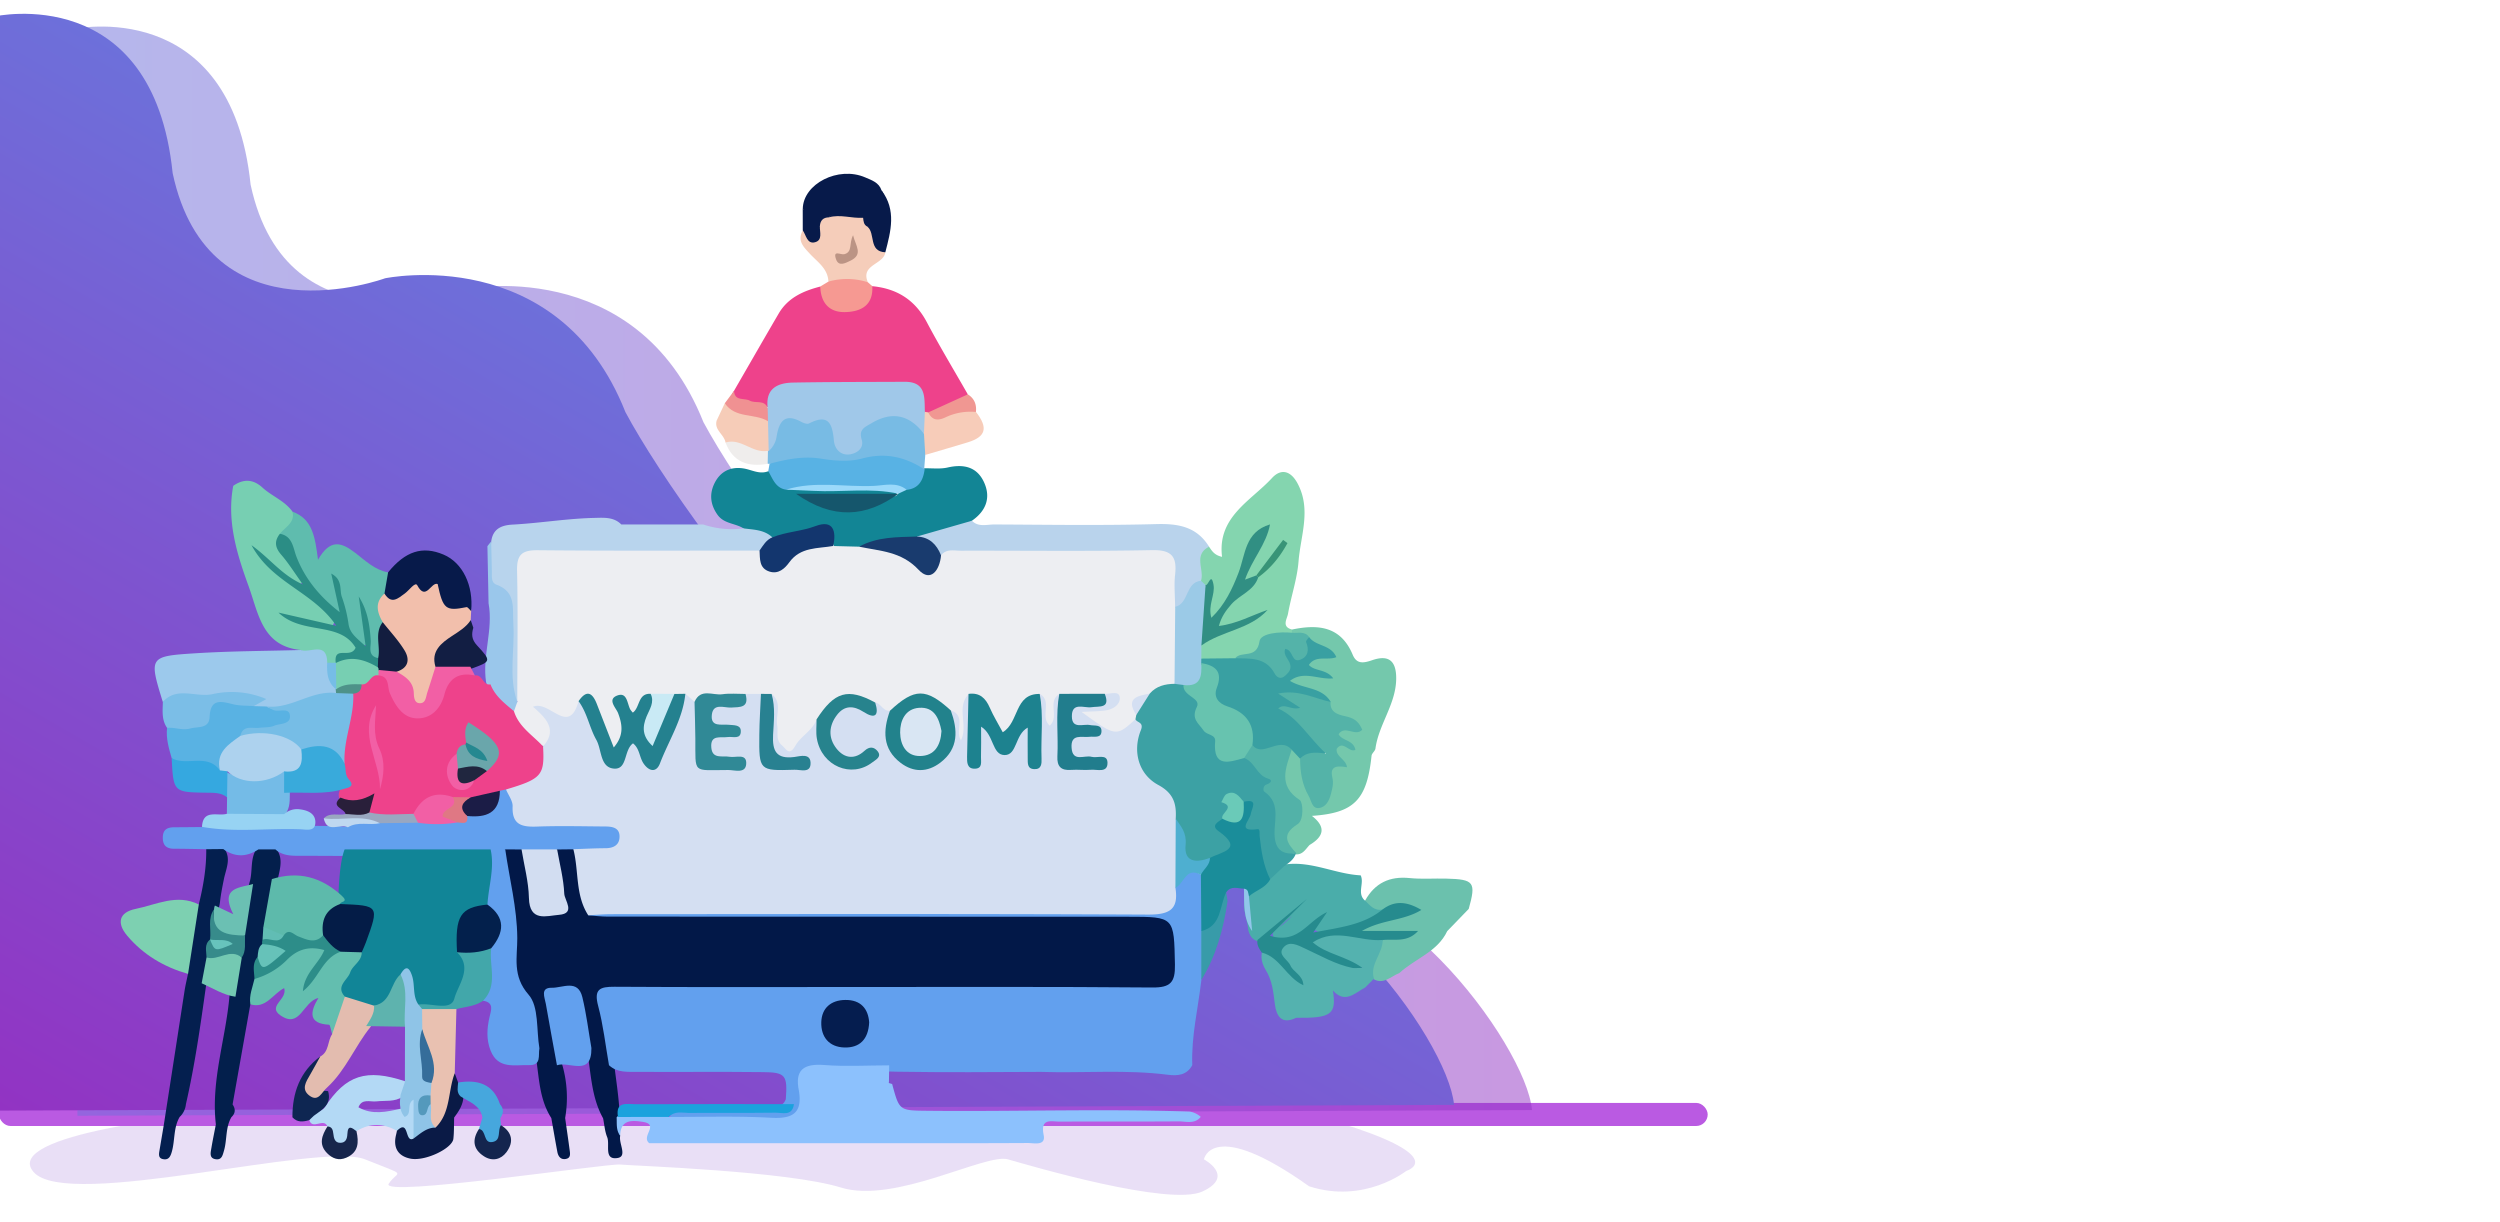 <svg xmlns="http://www.w3.org/2000/svg" xmlns:xlink="http://www.w3.org/1999/xlink" viewBox="0 0 1927.8 942.24"><defs><style>.cls-1{fill:#c9b0ea;opacity:0.4;}.cls-2{fill:#ba5ae2;}.cls-3{opacity:0.5;fill:url(#New_Gradient_Swatch_1);}.cls-4{fill:url(#New_Gradient_Swatch_1-2);}.cls-5{fill:#ee428b;}.cls-6{fill:#128595;}.cls-7{fill:#84d5af;}.cls-8{fill:#74c8ac;}.cls-9{fill:#b9d3ec;}.cls-10{fill:#4aadaa;}.cls-11{fill:#6bc1ad;}.cls-12{fill:#78bbe4;}.cls-13{fill:#f5cdba;}.cls-14{fill:#071a4a;}.cls-15{fill:#f7ccb9;}.cls-16{fill:#f6ccb8;}.cls-17{fill:#f69992;}.cls-18{fill:#f09192;}.cls-19{fill:#f09792;}.cls-20{fill:#021848;}.cls-21{fill:#62a0ee;}.cls-22{fill:#8cc1fd;}.cls-23{fill:#041f4f;}.cls-24{fill:#031f4c;}.cls-25{fill:#b3d9f5;}.cls-26{fill:#0a1a46;}.cls-27{fill:#46a7dd;}.cls-28{fill:#0e2652;}.cls-29{fill:#389ba9;}.cls-30{fill:#17264c;}.cls-31{fill:#14254e;}.cls-32{fill:#77cfb2;}.cls-33{fill:#9cc9ec;}.cls-34{fill:#7dd0b1;}.cls-35{fill:#59b2e3;}.cls-36{fill:#7bbee7;}.cls-37{fill:#74bbe7;}.cls-38{fill:#35a8e0;}.cls-39{fill:#97d3f3;}.cls-40{fill:#b8d4ed;}.cls-41{fill:#58b2e4;}.cls-42{fill:#efedec;}.cls-43{fill:#a0c8e9;}.cls-44{fill:#edeef2;}.cls-45{fill:#13366e;}.cls-46{fill:#193b6e;}.cls-47{fill:#15566c;}.cls-48{fill:#9bd9fa;}.cls-49{fill:#39a0a2;}.cls-50{fill:#9bcae7;}.cls-51{fill:#318f83;}.cls-52{fill:#54b3a9;}.cls-53{fill:#389477;}.cls-54{fill:#54b3a8;}.cls-55{fill:#52b2a8;}.cls-56{fill:#3ca1a4;}.cls-57{fill:#1a8d9a;}.cls-58{fill:#268b8e;}.cls-59{fill:#91c6ea;}.cls-60{fill:#54b2af;}.cls-61{fill:#bb9485;}.cls-62{fill:#5fbcae;}.cls-63{fill:#f2bfac;}.cls-64{fill:#9ac7eb;}.cls-65{fill:#121e43;}.cls-66{fill:#d4dff2;}.cls-67{fill:#d2ddf1;}.cls-68{fill:#051d4f;}.cls-69{fill:#1ba2dd;}.cls-70{fill:#4eafd0;}.cls-71{fill:#63beaf;}.cls-72{fill:#e3bcaf;}.cls-73{fill:#e9c1b1;}.cls-74{fill:#42a7aa;}.cls-75{fill:#6bc0b3;}.cls-76{fill:#74c9b2;}.cls-77{fill:#378b8b;}.cls-78{fill:#118597;}.cls-79{fill:#5dbaab;}.cls-80{fill:#2d8d89;}.cls-81{fill:#66c2b9;}.cls-82{fill:#61bdb4;}.cls-83{fill:#8fc4e7;}.cls-84{fill:#f25fa5;}.cls-85{fill:#1b1c46;}.cls-86{fill:#99a7c0;}.cls-87{fill:#df7884;}.cls-88{fill:#bfd8f0;}.cls-89{fill:#2b8d85;}.cls-90{fill:#76bde6;}.cls-91{fill:#4e9289;}.cls-92{fill:#add2ee;}.cls-93{fill:#39aadb;}.cls-94{fill:#24818f;}.cls-95{fill:#1d828f;}.cls-96{fill:#308996;}.cls-97{fill:#22828c;}.cls-98{fill:#217d8d;}.cls-99{fill:#27838d;}.cls-100{fill:#288191;}.cls-101{fill:#c9eaf5;}.cls-102{fill:#67c3af;}.cls-103{fill:#6acab8;}.cls-104{fill:#131d3f;}.cls-105{fill:#03204c;}.cls-106{fill:#041c47;}.cls-107{fill:#5eb3ae;}.cls-108{fill:#356d9a;}.cls-109{fill:#5499bc;}.cls-110{fill:#67c3bc;}.cls-111{fill:#6aa6ab;}.cls-112{fill:#291f3a;}.cls-113{fill:#20263f;}.cls-114{fill:#258890;}.cls-115{fill:#d9e6f3;}</style><linearGradient id="New_Gradient_Swatch_1" x1="56.13" y1="440.42" x2="1181.36" y2="440.42" gradientUnits="userSpaceOnUse"><stop offset="0" stop-color="#6d70da"/><stop offset="1" stop-color="#9233c3"/></linearGradient><linearGradient id="New_Gradient_Swatch_1-2" x1="614.12" y1="336.18" x2="235.22" y2="992.46" xlink:href="#New_Gradient_Swatch_1"/></defs><title>login</title><g id="yellow"><path class="cls-1" d="M156.56,859.38S-.35,874.21,26,903.89s221-23.74,255.5-9.89,25.35,7.91,18.25,18.79S468.07,897,478.21,898,607,902.9,648.54,915.76,760.07,889.05,777.3,894,902,930.6,927.36,918.73s1-24.73,1-24.73,6.09-32.65,81.11,20.77c42.59,13.85,75-11.87,75-11.87s31.21-9.46-40.16-33.42C981.71,846.3,156.56,859.38,156.56,859.38Z"/><rect class="cls-2" x="-0.77" y="850.47" width="1317.61" height="17.81" rx="8.9"/><path class="cls-3" d="M56.13,22.46s122-27.18,137.13,120C221.32,272.91,357.06,223,357.06,223s133.5-27.8,185.37,102.53C591.5,416.74,812.94,715,973.65,683.26,1065.48,653.74,1177,805.7,1181.36,856L59.7,860.37Z"/><path class="cls-4" d="M-4,12.64S118-14.73,133.13,133.5c28.06,131.34,163.8,81.09,163.8,81.09s133.5-28,185.37,103.25C531.37,409.68,752.81,710,913.52,678.06c91.83-29.72,203.34,123.3,207.72,173.94L-.43,856.41Z"/><path class="cls-5" d="M566,301.39c11.48-19.88,22.89-39.8,34.47-59.62,7.15-12.23,19-17.4,32-20.8,2.48,1.47,3.62,4.09,5.38,6.2,11.71,14.12,21,12.36,34.73-6.5,18.84,1.81,32.88,10.4,42,27.57,10,18.9,21.1,37.26,31.71,55.85C740,317.41,727,317.82,715,320a8.15,8.15,0,0,1-4.32-3.13c-3.06-13.48-11.44-18.45-25.21-17.93-22.07.84-44.21,0-66.32.38-10.6.19-19.66,3-24.37,13.66-8.49,3.26-16.57.09-24.51-2.16C566.29,309.72,562,307,566,301.39Z"/><path class="cls-6" d="M573.27,407.4c-6.41-4-15-3.4-20-10.48-5.74-8.07-6.36-16.5-2-24.86,4.5-8.64,12.21-12.4,22.07-10.84,6.35,1,12.38,4.86,19.14,2.12,7.58,1,10.85,10.51,19.36,9.69,20.46.33,40.89-.07,61.32.19,6.52.08,13.4-.94,18.87,4.08-.3,8.52-7.54,6.31-12,6.89a228.54,228.54,0,0,1-51.75.51c19.21,12.77,40.68,1.93,62.29-2.15,2.78-1.67,3.44-5.32,6.35-6.87,6.42-2.55,10.65-7.45,14-13.28.59-.44,1.2-.86,1.81-1.28,6-.14,12.28.71,18-.61,12.21-2.8,22.4-.6,27.9,11,5.71,12.05,1.84,22.4-9.11,30-12.15,11.26-28.41,10.92-43,15.28-15,1.67-30,3.58-44.7,7.43-5.88,1.17-11.74,1.62-17.45-.8-5.78-12.55-14.18-16.12-27.36-9.81-6.31,3-14.07,2.76-21.34,2.72C587.91,414.09,579.3,414,573.27,407.4Z"/><path class="cls-7" d="M932.35,421.59c2.13,3.16,4.07,6.55,10,7.8-3.79-30.79,22-42.9,38.53-60.79,6.88-7.45,14.37-5.79,19.73,4.25,10.69,20,2.3,40.14.73,60-1.07,13.59-5.73,26.86-8.12,40.4-.7,4-5.18,10,3,12.18a3.33,3.33,0,0,1-1.11,4.06c-8.48,4-18.94,3.16-23.86,15.17-2.66,6.5-14.23,3.82-21.41,6.68-7.89,1-15.79,2.12-23.27-1.88-3-2.52-3.48-5.82-3-9.43,2.48-7.74,8.51-11,15.89-12.93a142.41,142.41,0,0,0,32.31-12.89c-7.49,3.69-15,7.3-23,9.75-3,.91-6.87,2.49-9.43-.27-3.51-3.78.16-7.2,1.82-10.47,6.24-12.3,17.75-19.46,27.71-28.12,5.56-6.63,11.23-13.15,17.33-19.29a223.62,223.62,0,0,0-17.29,19.24c-2.57,2.13-5.38,4.74-8.78,2.64-3.88-2.38-1.81-6-.36-8.82,4.74-9.28,7.94-19.5,16.64-27.26-14.51,6.23-14.1,20.74-18.2,31.66-4.25,11.28-11,20.33-17.39,29.91-1.89,2.83-3.84,6.06-7.74,4.27-2.58-1.18-3.26-4.31-3.52-7.16-.53-5.69,1.31-10.93,3-16.23,2.76-8.63-5.07,1.25-5-2.82a12.17,12.17,0,0,1-4.61-6.35c-1.64-6.41-2-12.88.27-19.1C924.62,421.8,926.7,417.37,932.35,421.59Z"/><path class="cls-8" d="M996.19,487.94c0-.82,0-1.65,0-2.46,20-4.23,37.66-2.74,46.89,19.38,3.16,7.58,8.58,6.44,15.18,4.18,12.85-4.39,18.53.81,18.37,14.49-.24,19.55-13.47,35-16,53.7-.27,1.93-2.76,3.59-3,5.5-3.56,34-13.3,44.21-46,46.41,11.6,9,8.61,16.27-1.8,22.44-3.06,3.19-5.25,7.68-10.76,7.23-13.46-5.12-12.15-16.18-5.69-23.71,7.82-9.1,5.69-15.2-.13-22.8-9.39-12.29-8.88-19.82,2.25-35.32,4.23.89,6.92,3.76,9.23,7.13,3.89,7.95,1.69,17.52,6.77,25.21,1.75,2.63,2.42,6.69,6.64,5.93a5.75,5.75,0,0,0,4.35-6.31c-2.76-11.14,11.07-19,5.68-30.65-1.07-2.32,1.82-4.82,4.84-5.64.44-.12,3,1.15,1.55-1-5.55-8.41-5.65-8.34,8.16-12.7-8.11-4.52-17.35-6.56-21.13-15.46-4.45-7.58-12.84-8-19.84-11-3.77-1.61-9.86-1.51-8.89-7.71.79-5,5.55-6.57,10.18-6.94a32.57,32.57,0,0,1,11.53,1c1.64-.84,1.45-.68-.54-.73-2.78-.07-6.56-.81-7.1-3.39-1.67-8,5.55-8,10.27-10.06a4.32,4.32,0,0,0,2.55-2c-3-4.37-9.23-3.58-12.58-7.46C1004,492.16,999,491.65,996.19,487.94Z"/><path class="cls-9" d="M932.35,421.59c-12.41,6.29-3.49,17.64-6.22,26.22-2.16,6.3-6.23,11.51-10.07,16.76s-8.2,7.59-12.81.59a16.47,16.47,0,0,1-1.66-6.41c.41-30.34-.61-29.22-33.35-29.12-46,.14-92-.47-138,.4-11-.67-16.84-8.88-23.19-16.3l42.42-12.17c5.08,5.14,11.55,2.83,17.38,2.86,41.55.2,83.14.88,124.66-.28C908.75,403.66,922.83,406.16,932.35,421.59Z"/><path class="cls-10" d="M1049.24,675c3,6.18-3.17,14,3.4,19.54,6.27-1.32,9.82,3.24,14,6.44.83,6.61-4.53,9.43-8.79,10.16-15,2.59-28.75,18.34-45.46,4.71-2.56-2.08-2.32,1.61-3.23,2.52a32,32,0,0,1-10.76,7.51c-5.28,2.1-11.49,3.93-15.23-1.28-5.1-7.11,3-8.81,6.66-12.14a83.67,83.67,0,0,0,6.41-6.09c-7.74,6-15.3,14.71-25.88,19.58a9.54,9.54,0,0,1-5.94-4.16,17.51,17.51,0,0,1-1.85-4.66c-.61-8.18-4.89-16-2.29-24.52,3.39-8.11,11.75-11.21,17.26-17.21,4.39-4,7.68-9.79,14.94-9C1012.16,664.24,1030,674,1049.24,675Z"/><path class="cls-11" d="M1066.13,701.31c-6.35,1.41-9.67-3.19-13.49-6.81,7.53-13.58,18.91-19,34.4-17.4,9.3.94,18.77.18,28.15.42,21.6.54,23.15,2.69,17.37,23.37L1116,718c-7.6,16.14-24.91,21.19-36.91,32.34-6.77,2.57-12.68,9.78-21,4-5.6-11.4.79-20.28,6.17-29.36,6.88-6.66,16.72-1.08,23.13-4.76-12.09.87-25.24,4.3-40.66-2.89,12.55-9.09,24.92-11.27,37.17-14.8C1077.83,698.48,1071.68,704.85,1066.13,701.31Z"/><path class="cls-12" d="M713.5,350.8q-.4,5.16-.8,10.32l.29.95c-39.53-10.08-79.84.57-119.57-4.45l-1.46.06a10.9,10.9,0,0,1-1.89-9.14,27.94,27.94,0,0,1,1.46-4.57c2.47-5,3.15-10.61,5.65-15.52,2.9-5.74,7.33-10.22,14.3-9.09,7.15,1.16,14.18.93,21.34,1,9.61.06,11.95,8.26,14.33,15.78,1,3.19,2.28,6.71,6,7.28,4.13.63,5.57-2.75,6.43-6.07,3.91-15.15,16.18-18.17,29.13-20,14.35-2,20.61,7.82,26.33,18.35C717.22,341,715.6,345.92,713.5,350.8Z"/><path class="cls-13" d="M638.8,217.15c-.38-10-8.42-15.12-14.24-21.4-5-5.42-10-10.12-5.49-18.12,6.25,3.32,10.22,2.38,10.42-5.61,1.27-4.32,4.3-6.76,8.46-8a45.14,45.14,0,0,1,27.12,1.65c2.88,1.67,4.73,4.32,6.56,7,4.08,7.09,6.29,15.15,11.06,21.92-1.32,9.54-19.37,9.36-13.44,23.11C659,220.77,648.89,220.84,638.8,217.15Z"/><path class="cls-14" d="M639.13,167.6c-4.36.1-6.58,2.4-6.9,6.68-2.27,4.74-3.72,12.31-9.69,2.31-2.92-4.89.39-11-3.5-15.53.24-19.35,27.43-33.24,48.15-24.26,4.87,2.11,10.62,3.88,12.58,10,4,5.82,2.14,12.66,3.32,19,.78,4.2,2.9,9.17-1,12.21-5,3.84-8.81-1.91-13.22-3.25-2.88-1.4-3-4.14-3.3-6.8C656.79,163.25,648,160.53,639.13,167.6Z"/><path class="cls-15" d="M713.5,350.8q-.53-8.15-1-16.28c-3.53-5.82-5-11.54.74-16.95l2.58.45c5.5,4.4,10.22-.13,15.21-1.35,7.3-1.78,14.64-4.94,21.56,1,9.56,12.23,7.71,19.16-6.38,23.44C735.31,344.43,724.39,347.58,713.5,350.8Z"/><path class="cls-16" d="M559.46,341.25c-.9-6.18-8.85-9.47-6.88-16.82l6.33-13.49c12.35,4,26.66,3.31,35.9,14.88,2,7.59.62,14.86-2.06,22l-.56-.25C579.28,355.82,570.11,344.69,559.46,341.25Z"/><path class="cls-17" d="M638.8,217.15a52.39,52.39,0,0,1,30.45.51q1.68,1.51,3.38,3c.9,14.74-8.65,19.66-20.72,20-12.53.37-19-7.2-19.39-19.73Z"/><path class="cls-14" d="M668.84,174.72c8.06,1.32,17.2,4.65,11.35-10.34-2-5.13-.39-11.68-.42-17.59,11.58,15.27,7.16,31.52,2.92,47.76C669.53,193.91,675.28,180.06,668.84,174.72Z"/><path class="cls-18" d="M592.21,324.8c-10.39-6.33-25.26-1.88-33.29-13.86q3.55-4.77,7.12-9.55c.45,8.26,7.91,5.26,12.1,7.55,4.37,2.4,11-.91,13.81,5.39C595.48,317.73,595.4,321.23,592.21,324.8Z"/><path class="cls-19" d="M752.55,317.69A44.56,44.56,0,0,0,729,321.86c-6,2.8-10.2,2.21-13.24-3.84l30.55-13.93C751.36,307.28,753.19,311.92,752.55,317.69Z"/><path class="cls-14" d="M619,161.06c5.27,2.78,3.14,8.48,4.78,12.68,2.83,7.21,5.45,3.39,8.41.54-.15,4.58,2.36,10.95-3.75,12.53s-6.79-5.47-9.41-9.18Z"/><path class="cls-20" d="M478.25,875.8c-1.31,5.92,5.77,15.94-2.07,17.17-10.87,1.72-5.62-10.4-8-16.17-1.83-4.5-2.14-9.62-3.12-14.47-9.2-16.42-9.26-35-12.45-52.79-3.5-10.48-4.55-21.49-6.75-32.26-1.53-7.51-5.48-12.22-13.66-10.85-9.34,1.57-6.71,8.75-5.53,14.34,2.85,13.47,3.43,27.31,7,40.67a91.32,91.32,0,0,1,2.12,40.69c1.17,8.21,2.38,16.42,3.47,24.64.35,2.67,1,6-2.55,6.83-4,1-6.21-1.57-6.91-5.26-1.64-8.71-3.12-17.45-4.67-26.18-10.65-16.57-9.21-36.08-13.2-54.26-16.68-45.35-17.68-93.47-24.91-140.49-.68-4.36-1.2-8.81,1.13-13,4-3.44,8.43-3.58,13.12-1.73,7.72,7,6.14,17.13,8.72,25.86,1.39,4.72,1.74,9.73,3.57,14.35,2.45,6.2,7.47,8,13.36,6.55,6.19-1.53,4-6.8,3.77-11-.54-11.74-7.55-23.23-1.31-35.24a12.46,12.46,0,0,1,13,.06c6.5,7.48,6.28,17.09,8.26,26,1.72,7.8,1.13,16.6,9,21.88,6.92,3.32,14.27,2,21.41,2q196.64.12,393.27.06c5.56,0,11.11-.05,16.67.11,3.33.1,7-.28,9.82,1.39,16.94,10,9,26.68,10.06,40.7.74,10.1-2.76,18.76-14.93,20.35-7.75,1-15.52.86-23.29.87q-187.46,0-374.92,0c-5.55,0-11.11.19-16.66.09-11.24-.2-14.69,5.57-12.92,15.89,2,11.5,3.29,23.09,5,34.6,1.71,14.1,4,28.15,4.73,42.38C478.36,865.07,476.35,870.47,478.25,875.8Z"/><path class="cls-21" d="M469.6,821.41c-2.68-15.27-4.38-30.8-8.35-45.73-3.41-12.83,1.15-14.85,12.62-14.77,60.51.41,121,.18,181.53.19,77.71,0,155.43-.31,233.14.38,14,.13,17.76-3.91,17.48-17.67-.78-36.81-.14-36.87-36.27-36.88q-200.67-.06-401.35-.11c-4.93,0-9.85-.67-14.78-1,7.72-9.07,18.39-6.27,28-6.29q193.74-.32,387.48-.14c5.55,0,11.09-.1,16.63-.18,8.06-.11,13.89-3.16,16.17-11.36,11.39-19.56,13.59-20.53,26.56-11.72,4.82,14,1.87,28.41,2.49,42.65,1.15,12.66-1.41,24.87-4.56,37-2.53,21.84-7.83,43.38-7,65.57-4.13,7.78-11.34,8.39-18.73,7.44-32.64-4.21-65.44-1.14-98.14-2.24-36.79.18-73.57.48-110.33-.13-2-.06-3.95-.13-5.91-.14-16,.32-32.06.27-48.1,0-12.36-.21-19.22,4-17.19,17.49-2.13,19.67-4.52,22.39-23,22.86-21.64.55-43.29.3-64.93.06-5.56-.07-11.14-.37-16-3.65-1.31-11.66,8-9,13.72-9.24,19.81-.78,39.66-.09,59.49-.42,5.7-.09,12.54,1.93,15.67-5.65,1.4-18.73-.08-20.84-17.88-21-32.14-.38-64.29,0-96.43-.19C484,826.44,476,827.38,469.6,821.41Z"/><path class="cls-22" d="M515.84,861.28c26.32.1,52.69-.79,78.93.66,16.24.9,24-3.46,21.35-20.48,1.82-3.5,4.25-7.11,8.12-7.65,21.32-2.95,42.66-4.43,63.72,2.1,5.53,20.58,5.53,20.41,27.07,20.64,67.47.7,135-1.67,202.43.62a16.69,16.69,0,0,1,8.46,4.08c-4.74,5.84-11.34,3.43-17.12,3.47-30.56.24-61.12,0-91.68.19-6.51,0-15-3-12.32,10.4,1.71,8.55-7.5,6.06-12.29,6.09-43.34.24-86.68.15-130,.15H500.68c-6.72-5.25,8-14.37-4.79-16.41-8.13-1.29-17.44-2.22-17.64,10.66-3.31-4.29-2.48-9.37-2.76-14.24l2.2-2.12C490.6,855.94,503.46,853.69,515.84,861.28Z"/><path class="cls-23" d="M126.38,867q8-51.51,15.94-103c.68-4.36,1.74-8.66,2.63-13-3.37-18.82-5.27-37.41,8.35-53.58,3.44-14,5.92-28.16,5.74-42.66,4-4,8.42-3.8,13.09-1.47,6.72,8,2.21,16.37.55,24.5-1.18,5.79-2.33,11.55-3,17.39a30.91,30.91,0,0,1-1,5c-2.8,6.81-2.16,14.17-3.2,21.27a36.77,36.77,0,0,1-1.06,4.62c-1.57,4.57-1.48,9.38-2.05,14.1-1.23,6.64-2.6,13.25-3.5,20-4.28,30.59-8.63,61.17-15.51,91.31a15.51,15.51,0,0,1-4.84,9.86c-4.81,8.26-3.53,17.89-6,26.71-1,3.53-2.27,6.38-6.23,5.88-4.8-.6-3.67-4.42-3.18-7.55C124.2,879.9,125.31,873.47,126.38,867Z"/><path class="cls-24" d="M193.06,774.42l-13.71,77.24c2.38,3.5,2.29,6.79-.89,9.79-4.69,8-3.28,17.3-5.72,25.79-1,3.33-1.62,7.07-5.81,6.73-6-.49-4.47-5.26-3.89-8.92,1-6,2.26-12,3.42-18-3.91-33.88,7.69-66.1,10.52-99.26,2.2-9.58,4.05-19.22,5.4-29,2.12-5.9,2-12.13,2.5-18.26,2.45-13.24,4.19-26.62,7.43-39.72,2.91-8.81.13-18.89,6-27,4.43-2.95,9-3,13.65-.6,6.57,7.27,4.34,15.46,2.47,23.6-3.62,12.42-5.67,25.16-7.49,38-.39,3.08-.75,6.17-1.26,9.24a31.36,31.36,0,0,1-1.06,4.48c-1.2,3.63-2.34,7.27-3.31,11-1.81,5.3-1.35,10.83-1.65,16.29C199.1,762.54,197.74,769.07,193.06,774.42Z"/><path class="cls-25" d="M306.09,872c-10.45-5.91-20.86-6.18-31.2.28-4.36,4.2-6.15,12.35-14.53,10.51-7.52-1.66-7-8.44-7.84-14.16-2.81-7-11.53,3-14-4.86.53-3,2.65-4.63,5.15-5.93,2.49-1,5.22-1.67,6.85-4.15,16.3-24.79,31.91-29.81,61.86-19.91,3.18,4.6,1.52,8.41-1.92,11.93-6.21,4.19-13.39,2.79-20.24,3.58-4.85.56-11.13-2.46-13.82,4.57,10.72,6.1,21.65,3.5,32.55,1.1,3.65-2.77,3.3-10.93,9.35-9.39,5.21,1.32,4.79,7.73,5,12.49.26,5.36.46,10.75-1,16C315.35,885.49,311.34,873.84,306.09,872Z"/><path class="cls-26" d="M306.09,872c9.67-9.64,5.79,9.85,12.8,5.95,2.92-7.58,9.12-11.52,16.12-14.6,5-6.79,5.55-15.14,8.25-22.73,1.67-4.67.39-11.28,7.4-13l2.61,7.14a20.86,20.86,0,0,1,4.09,10.51c-.1,6.48-3.46,11.54-7.16,16.46-.17,5.46,0,11-.59,16.39-.76,7.42-21.72,17.54-33,15.35-9.69-1.9-13.6-8.41-11.23-18.27C305.68,874.12,305.87,873,306.09,872Z"/><path class="cls-27" d="M355.07,845.39c-3.22-3.11-2-7-1.8-10.65,14.85-2.34,26.9.72,32.27,16.7,3.07,3.51,2.84,7.11.3,10.77l.48,5.47c2.58,6.42,2.52,12.79-5.06,14.8-9.42,2.51-10.28-5.54-11.92-11.91q1.35-4.38,2.68-8.76C370.41,852.16,361.77,849.77,355.07,845.39Z"/><path class="cls-28" d="M241.93,860.45l-3.44,3.29c-4.69,1.37-9.26,2-13-2.2-.07-18.93,5.78-35.14,21.44-46.88,2.51,5.21-.09,9.67-2.63,13.72-7,11.17.26,12.38,8.7,13C256,851.62,248.4,855.71,241.93,860.45Z"/><path class="cls-29" d="M945.55,688.05l1.05,6.8c-3.15,21.5-8.77,42.17-20.25,60.9q0-18.88,0-37.77C936,710.07,934.88,695.29,945.55,688.05Z"/><path class="cls-30" d="M252.52,868.6c3.57.24,4.17,2.68,4.52,5.65.39,3.27,1,7,5.34,7s5.33-3.32,5.49-6.82c.34-7.49,3.69-4.69,7-2.17,1.91,8.58,1.72,16.34-7.91,20.48-5.79,2.49-10.65.62-14.74-3.52C245.45,882.34,248.27,875.42,252.52,868.6Z"/><path class="cls-31" d="M369.34,870.57c6,.82,3.05,11.27,10.33,10.07s3.69-9,6.64-13c8.69,5.4,10.06,12.89,4.32,20.71-4.25,5.78-10.92,7.51-17.46,3.27C364.7,886.17,363.92,878.82,369.34,870.57Z"/><path class="cls-21" d="M212.39,655l-13.13,0c-9.1,5.95-18.13,6.18-27.1-.28l-13.12.13c-8.26-.13-16.52-.37-24.78-.36-6.27,0-8.93-2.94-8.7-9.16.21-5.88,3.75-7.36,8.72-7.4q10.75-.07,21.49-.18l2.84-.53c34.3-.86,68.61-.54,102.91-.19,2.45,0,5.5,1.88,7-1.91,6.95-7,15.88-4.28,24.09-5.06,9.57,0,19.13.11,28.68-.09,8.92-.39,17.84.29,26.72.3,4.11-.08,9.24,3.27,11.48-3.4,15.48,1.81,20.29-11.53,28.54-20a9.23,9.23,0,0,1,4.68,2.4c7.61,25.31,27.37,25.52,48.41,24,9.28-.66,18.75-.89,28,1.06,6.3,1.33,11.78,4.38,11.42,11.87-.32,6.89-4.79,11.06-11.44,12.21-9.28,1.6-18.64,2.68-27-3.5l-12.51.14c-9.16,5.89-18.31,6.17-27.44,0l-12.58-.09a21.26,21.26,0,0,1-12.12,4.43c-49.85,1.53-99.71.55-149.56.52C222.32,659.81,216.82,659,212.39,655Z"/><path class="cls-32" d="M179.85,374.65c7.89-5.57,15.42-5.2,22.58,1.37s17.19,10.17,23.14,18.55c6,8.59-1.54,13.24-5.44,18.95-5.13,10.74,4.9,15.83,8.76,23.14,2.28,4.31,7.63,9,3.43,13.19-4.81,4.81-8.37-2.74-12.56-4.46-5.62-2.29-8.89-7.91-13-11.37,8.62,9.42,19.51,16.45,31.33,22.66,9.52,5,23.47,12.3,19.62,23.25-3.43,9.77-16.44-.78-25.29-.53a7.29,7.29,0,0,1-2.29-.38c7.94,1.11,17.45,5.34,27.8,5.5a18.77,18.77,0,0,1,12.17,4.56c3.86,3.27,7.79,6.91,7,12.45s-5.87,6-10.2,6.86c-3.37.66-6.13,2.48-9,4.06a7.58,7.58,0,0,1-6.65-.74c-4.77-6.45-13.74-5.24-19.18-10.47-29.72-2.79-32.66-27.75-40.2-48.75C182.73,427.34,174.74,402,179.85,374.65Z"/><path class="cls-33" d="M232,501.24c7.06,2.67,20.11-7.07,20.32,9.8,5,6.06,6.4,13.48,8,20.86a5.32,5.32,0,0,1-2.19,4.33C240.53,541,224,550,205,548.82c-3.47-.29-6.78-1-9.47-3.42-1.56-6.74,3.34-4.85,5.18-5.51-24.09-2.83-49.62,1.36-75.19,1.33-10.67-34.63-10.7-35.19,25.07-37.46C177.68,502.05,204.85,502,232,501.24Z"/><path class="cls-34" d="M153.3,697.47Q149.13,724.26,145,751c-18.53-5.29-34.57-14.78-47-29.55-8.09-9.63-6.38-17.93,6.64-20.59C120.6,697.63,136.42,689,153.3,697.47Z"/><path class="cls-35" d="M195.71,544.5l9.82.28c3.44,2.56,7.43,1.14,11.17,1.54s8.42-1.43,9.79,3.68c1.61,6-3,8.74-7.29,11.41-9.21,5.73-20.88,1.77-30,7.77C179.06,575,174,584.81,169.46,595c-11.55-6.38-26.93.88-37.09-10.42-2.17-7.6-4.46-15.18-3.55-23.25,4.42-4.37,10.3-3.18,15.62-4.07,4.4-.74,8.33-1.92,11.46-5.7C169.3,535.34,174.88,534.46,195.71,544.5Z"/><path class="cls-36" d="M195.71,544.5c-5.41-.44-11-.17-16.19-1.48-9.42-2.38-17.27-4.36-17.88,9.88-.4,9.2-8.93,7.21-15,8.88s-11.87-1.13-17.79-.49c-4.34-6.16-3.4-13.18-3.27-20.07,11-12.24,25.67-3.07,38.5-6a68,68,0,0,1,41.3,3.83Z"/><path class="cls-37" d="M174.94,627.53l.16-12.7c-3-5.88-4.87-11.85-1.76-18.3.31-.42.85-1.26.94-1.21,14.91,7.37,29.4.64,44-1.19.88-.11,1.76,1,2.48,1.87,3,5.19,2.69,10.9,2.73,16.58,0,6.27-.07,12.48-5.25,17.15C203.59,633.8,189,636.51,174.94,627.53Z"/><path class="cls-38" d="M175.4,594.75q-.15,10.05-.3,20.08c-4.69-3.74-10.23-3.48-15.8-3.56-25.56-.37-25.55-.43-26.94-26.73,11.54,6.58,27.46-4,37.22,9.52A4.23,4.23,0,0,1,175.4,594.75Z"/><path class="cls-39" d="M174.94,627.53l44.14.29a14.86,14.86,0,0,1,12.37-3.7c5.9.74,11.59,3.17,11.74,9.67.17,7.75-6.84,5.87-11.3,5.69-25.37-1-50.86,2.67-76.14-1.88l0,.11C156.45,623.56,167.9,629.69,174.94,627.53Z"/><path class="cls-40" d="M479.11,404.44l63.2,0a68.89,68.89,0,0,0,31,3c7.84,1.07,16.05.95,22.35,7-1.72,7.81-7.18,11.76-14.36,14-44.91,3-89.88.72-134.82,1.36-47.58.69-41.65-5.47-42.13,41.4-.16,16.1.09,32.2-.09,48.3-.08,7.16.55,14.54-3.93,20.91-11.41,1.77-8.63-7.82-9.08-12.87-1.42-15.92-.37-32-.64-48-.11-6,1-13.21-3.48-17.44-14-13.12-9.88-29-8.33-44.65,1.33-10,8.29-12.58,16.95-12.94,21.16-1.19,42.13-4.75,63.33-5.16C466,399.19,473.46,398.68,479.11,404.44Z"/><path class="cls-41" d="M593.42,357.62c13.13-3.49,26.08-6.17,40.06-3.89,10.2,1.67,21.48,2.51,31.24-.14,18-4.88,33.4-1.28,48.27,8.48-1.13,8.3-4.46,14.65-13.84,15.65a572.82,572.82,0,0,0-93.08-.13c-8.14-1.31-10.17-8.47-13.65-14.24Q592.93,360.47,593.42,357.62Z"/><path class="cls-42" d="M559.46,341.25c12-3.76,20.95,8.72,32.73,6.34-.07,3.36-.15,6.72-.22,10.09C577.09,360.2,565.27,356.65,559.46,341.25Z"/><path class="cls-43" d="M592.21,324.8c-.09-3.49-.17-7-.26-10.47-1.68-14.86,7.69-19.1,19.74-19.32,28.64-.54,57.3-.45,85.95-.6,16.81-.09,15.12,12.25,15.55,23.16q-.36,8.48-.73,16.95c-11.14-14.68-24.53-17.7-40.59-8.09-4.82,2.88-9.84,4.6-7.44,12.37,2.09,6.74-3.42,10.63-8.88,11.53-7.13,1.17-11.93-4-12.51-10.46-1.15-12.78-3.92-21.24-19.15-13.34-1.46.76-4.35-.33-6.17-1.32-12.65-6.83-16.94-.13-18.83,11.18a18.3,18.3,0,0,1-6.14,11.44Z"/><path class="cls-44" d="M398.89,541.28c0-33.73.59-67.47-.17-101.18-.29-12.61,3.91-15.94,16.12-15.81,57,.57,113.91.26,170.86.27,6.44,11,13.19,12.24,23.42,3.26,9.18-8.07,20.49-13.47,33.42-6.78l19.93.52c16.09-1.37,31.54-2.08,44.13,11.74,7.65,8.42,13.58.22,19-5,4.12-5.36,10-3.63,15.34-3.64,49.11-.11,98.24.57,147.33-.45,15.34-.31,19.44,5,17.87,19-.92,8.17,0,16.54,0,24.81,8.83,18.42,4.81,37.54,3.08,56.52-3.88,8.42-13,8.46-19.73,12.4-7.7,2.25-14.21,5.4-11.68,15.44a12.78,12.78,0,0,1-1.19,4.46c-12.79,16.41-12.85,16.5-30.15,4.06-4.92-3.53-15.91-1.12-14.43-10.23s11.58-5.69,18.08-7.28a10,10,0,0,0,3.14-.89c1.64-1.06,2-2.27-.16-3.1a8.3,8.3,0,0,0-3.32-.22c-9.61.75-19.38-1.51-28.68,2.15-4.45,2.75-3.73,7.48-4.56,11.63s-1.47,9.33-7,9.49-6.39-4.87-7.46-9.09c-.91-3.61,0-7.69-2.8-10.72-6.84-2.5-8.59,3.22-11.18,7.09C774,570.76,774.08,570.78,760,548.45c-2.5-4-4.11-9.86-11-6.15-3.92,7.31-.9,15.27-2.42,22.74-.75,3.69-.84,8.71-5.31,9.16-5.07.49-5.15-4.78-6-8.34-1-4.76-.19-10-3.84-14-14.59-18.36-30-11.22-45.45-1.43-5.26.64-8.84-2.69-12.73-5.31-19.43-9.9-25.73-7.78-41.41,14-2.91,6.69-7.7,11.83-13,16.69-10.62,9.7-19.45,7.18-23.23-6.82-2.43-9,1.49-18.71-3.25-27.35-2.3-2.16-5.16-2.61-8.16-2.67l-9.45.06c-12.28.36-24.72-1.38-36.63,3.14-4.26,1.29-7.66-1.3-11.36-2.52a49.14,49.14,0,0,0-9.06-.79,130.77,130.77,0,0,0-13.72.48c-5.33.14-7,4.65-9.65,8-5.54,7.09-9.83,3.73-14.39-2.81,1.25,8.09,4.05,14.83,2.37,22-1.16,4.87-2.29,10.63-8,11.22-5.08.53-6.71-4.88-8.41-8.83-3-7.06-4.74-14.67-8.46-21.42-1.55-2.82-2.71-8.45-7.83-3.13-6.26,13.09-15.33,15-30,4.23,11.31,11.81,10.06,19.84-.06,26.75-14.82-2.37-21.49-12.78-25.49-25.84C394.36,546,396.26,543.41,398.89,541.28Z"/><path class="cls-45" d="M642.54,421c-12,2.13-25.23.62-33.92,12.64-3.37,4.66-8.26,9.33-15.24,7.12-8.12-2.57-7.29-9.79-7.68-16.24,2.78-3.91,5.11-8.26,9.92-10.18,10.72-4.33,22.39-4.57,33.38-8.72C642.67,400.51,645,409.7,642.54,421Z"/><path class="cls-46" d="M725.65,428.26c-1,11.57-8.08,21-17.26,11.16C695,425.09,678.67,425,662.47,421.55c14-7.71,29.38-7.31,44.63-7.82C716.73,414.17,722.31,419.79,725.65,428.26Z"/><path class="cls-47" d="M692.83,380.67c-25.05,18.3-50.52,20.15-79,.09h79Z"/><path class="cls-48" d="M606.07,377.59c22.34-7,45.25-1.84,67.88-2.91,8.3-.39,17.49-3.31,25.21,3l-6.33,2.95,0,.09c-21.67-4.79-43.63-1-65.42-2.2C620.31,378.18,613.19,377.91,606.07,377.59Z"/><path class="cls-49" d="M1002.52,585.05q-3.24-3.46-6.47-6.92c-10.38-1.85-21.11,8.68-31.27-.89-3.2-13-7.45-24.8-21.83-30.21-6.48-2.44-10.45-9.44-8.4-16.18,3-9.88-3.56-13.67-9-18.67a4.4,4.4,0,0,1,.83-4.33l26.13-.27c12.64-2.67,24.93-3.47,33.79,8.46,4.29-5.36,1.37-9,1.48-12.69.07-2.33,2-5.81,2.53-5.37,10.37,8.47,12.64-5.17,19.16-6.79,5.09,7.41,16.79,5.58,21,15.57-6.89,2.79-15.9-1.86-21.16,6,4.46,5.07,13.23,2.9,18.77,10.33-11.43,1.25-22.68-6.29-33.38,1.95,10.67,6.45,24.59,4.66,31.42,16.17-9.82,5.49-17.86-3.26-27.12-2.82.33,3,5.95,4.66,3.57,8.81-2.52,4.4-2.73,4.23.73,7.38a57.94,57.94,0,0,1,8.87,9.92c3.62,5.28,13,9.32,9.9,15.8S1009.68,585.61,1002.52,585.05Z"/><path class="cls-50" d="M926.36,507.85l-.06,3.46c5,15.89,3.84,17.75-12.54,20.48-3.25-.46-6.15-1.57-8.06-4.46q.27-29.69.53-59.37c10.76-2.63,7.72-18.91,19.9-20.15l3.5,3.34c2.18,15.76,3.9,31.49-3.2,46.61C926.41,501.12,926.38,504.48,926.36,507.85Z"/><path class="cls-51" d="M926.43,497.76q1.61-23.29,3.2-46.61c2.19.75,4.24-10.2,6.1-.47,1.53,8-4.5,15.93-1.61,25.71,10.43-10.05,16.11-22.21,20.89-34.6,5.44-14.11,4.85-31.62,24.31-37.4-2.76,15.41-14.07,27.26-19.26,42.59l8.68-3.26,1.5,1.48c-3.36,10.47-14.3,13.4-20.76,20.81-4,4.62-7.61,9.36-9.59,16.68,13.88-1.66,25.23-8.2,37.57-12.37C963.8,485.55,942.15,486.33,926.43,497.76Z"/><path class="cls-52" d="M1009.45,491.19c-.82,1.31-2.64,3-2.3,3.86,2.51,6.06,1.61,11.44-4.57,13.69-6.91,2.53-5.13-7.62-11.54-8.36-1.86,4.82,3,8.1,3.9,12.19s-1.49,6.18-3.88,8.44c-3.42,3.24-6.59,1.3-8.16-1.63-6.86-12.78-18.88-11.5-30.41-11.8,4.59-6.06,16.66,1,18.72-13,.95-6.46,15.51-7.53,25-6.67C1000.75,488.45,1006,486.37,1009.45,491.19Z"/><path class="cls-53" d="M968.74,443.72l20.69-27.39,3.37,2.46c-5.53,10.21-12.69,19.27-22.56,26.41A20.92,20.92,0,0,1,968.74,443.72Z"/><path class="cls-54" d="M1002.52,585.05c4.73-5.24,11.2-5.18,20-3.95-13.91-12.86-21.53-27.73-36.84-34.74,4.73-4.68,9.91,1.66,16.94-.56l-17.06-11c16.36-3.31,28,4,40.47,6.42-.87,9.61,8.65,10.3,13.18,11.51,6.49,1.73,9,4.91,11.25,10-5.4,5.71-13.28-4-18.26,3.43,2.79,5.33,11.47,4.24,13,12.07-5,2.51-9.38-7.88-14.47-.77-.82,6.12,7.1,7.77,8,14.17-6.27-1-13.66-1.85-11.35,7.82,1.14,4.8,0,8.56-1.08,12.81-1.33,5.21-3.93,10.13-9.09,10.82-5.48.74-5.94-5.6-8-9.2C1004,605,1002.6,595.16,1002.52,585.05Z"/><path class="cls-55" d="M965.73,574.5c3.93,4.93,8.7,3.41,13.57,1.87,5.8-1.84,11.71-4,16.75,1.76-4.37,13.89-11,27.62,6.27,38.85,2.47,1.61,3.36,15.39-1.73,18.57-13.21,8.3-7.84,14.94-.67,22.66l-.57-.22c-14.59,3.62-24.81-6.13-21-22,1.78-7.42-1.67-11.72-3-17.61-3-13-9-23.6-17-33.63C958.36,579.6,958.9,574.79,965.73,574.5Z"/><path class="cls-56" d="M959.37,584.51c8.16,2.81,9.57,13.2,18.34,15.85,4.34,1.31,2,3.55-1.22,4.64-2.76.94-2.47,4.82-1.65,5.38,14.51,10,6,25,8.45,37.62,1.67,8.79,8,11,16.06,10-1.54,4.85-5.53,7.44-9.39,10.15L979.48,678c-6.32-3.61-8.69-9.52-9.77-16.32-1.19-7.51-1.46-15.28-9.45-19.93-3.89-2.26-2.59-6.79-1.53-10.58,1.13-4.1,3.84-8.42-1.72-11.52-1.91,1.88-6-9.27-6.23,1-.14,4.92-3.46,8-5.41,11.84-1.42,2.66-1.1,5.06.27,7.8,8.07,16.17,7.42,17.39-11.29,23.22-17.08,6.48-22.41,4.1-23.86-12.84-.64-7.55-4.82-13-6.93-19.55-1.2-9.67-5.28-16.87-13.58-23.11-18.12-13.65-20.45-32.65-14.42-53.39l.65-3.33c-.25-7.83,5-12.19,10.38-16.45,5.06-5.85,11.8-7.43,19.11-7.54l6.95.91c8.79,5.53,16.86,10.43,14.49,24-1.62,9.21,13.44,11.07,13.81,20.92C941.45,586.27,953.68,580,959.37,584.51Z"/><path class="cls-57" d="M933,661.55c8.9-4.76,26.66-6.43,6.5-20.74-5.93-4.22-.29-7,3.17-9.43,8.1-1.07,12.85-6.32,16.35-13.12,11.72-2.66,6.22,4.9,5.48,9.4-.85,5.09-11.19,14,5.2,11.74,2.2-.3,1.4,3.16,1.62,5.25,1.23,11.46,2.88,22.89,8.17,33.38-3.55,6.77-11.15,8.48-16.38,13.14-2.81-.95-1.14-4.85-3.85-5.87-4.78-.13-10-2.54-13.7,2.75-5.31,10.68-3.35,26-19.19,29.93q-.17-21.66-.32-43.32C923.75,667.85,930.72,665.94,933,661.55Z"/><path class="cls-58" d="M973,734.58c-2-3-4.07-5.9-3.29-9.79l38-31.55L979.24,721.6c22.36,6.66,28.5-11.18,44.1-18.25l-10.68,15.74c20.78-4,38.71-5.77,53.47-17.78,9.65-7.3,19.19-6,29.92.36-14,8.55-30.32,7.28-45.86,16.21h43.3c-8.28,9.22-18.3,6-27.27,7-4.58,4.26-10.26,4.4-15.7,3.16-11.44-2.62-22.91-2.25-36.36-1.13,11.59,2.15,20.39,6.9,29.71,10.3,3.68,1.35,7.79,3.66,6.6,8.28-1.5,5.84-6.73,4.59-11.1,4-8.41-1.16-15.54-5.8-23.3-8.72-6-2.27-11.29-7.22-19.39-5.56.08,7.45,6.62,11.21,9.25,16.92,1.2,2.6,2.45,5.53.52,7.84-2.83,3.38-6.28,1.23-8.8-.69A137.11,137.11,0,0,1,973,734.58Z"/><path class="cls-59" d="M959.25,685.3c3.69.38,3.15,3.53,3.85,5.87q1.23,13.43,2.47,26.84C958.37,708.09,959.55,696.56,959.25,685.3Z"/><path class="cls-60" d="M1059.49,754.67l-6.73,6.78c-8,4.2-15.47,12.88-24.94,2.32,2.9,18.43-1.18,21.43-28.34,21.07-11.21,5.49-15.24-1.27-16.41-10.51s-2-18.21-7-26.27c-2.49-4.16-4-8.54-3-13.48,14,3.52,18.79,19.11,32,25.18-.36-8-7.74-10-10-15.24-2-4.63-10.14-8.2-5.46-13.81s11.16-1.83,16.79.75c11.94,5.47,23.37,12.25,36.45,14.92,1.44.3,3,0,7.81,0-13.37-9.54-27.78-10.45-38.34-19.74,17.8-11.71,36.12-.23,53.89-1.83C1066.4,735.34,1056,743.44,1059.49,754.67Z"/><path class="cls-61" d="M657.83,181.39c1.93,8.15,8.16,14.77-2.14,19.7-4.18,2-9,4.55-11-1.16-2.67-7.54,3.58-3.21,6.38-3.92C657.62,194.33,654.5,187.69,657.83,181.39Z"/><path class="cls-14" d="M639.13,167.6c9.22-9.49,18.92-9.37,26.41.32C656.72,168.53,648,165.06,639.13,167.6Z"/><path class="cls-62" d="M215.83,411.62c4-5.25,11.79-8.34,9.74-17.05,15.59,5.65,17.36,19.76,19.66,37.07,9.47-16.59,18.19-13.42,28.78-5.26,7.64,5.88,15,13.14,25.26,15,4.71,5.73,1.29,11.26-.35,16.84-3.91,7.86-.82,16.08-1.18,24.13-1.56,8.2.38,16.92-3.68,24.73-7.19,5.33-11.55.83-10.71-5.4,1.38-10.29-2.07-19.72-2.7-31.32.06,7.51,2,13,2.72,18.61.42,3.16,1.85,7.17-2.11,8.76-3.65,1.46-5.84-2.18-8.24-4.28-5.23-4.58-8.95-10-8.13-17.35.77-6.87-3.22-12.69-4-18.69-1,3,1.86,5.42,2.48,8.46.56,2.69,1.54,5.81-.89,7.8-3.61,2.94-6-.5-8.4-2.51C235,455.36,226.58,432.75,215.83,411.62Z"/><path class="cls-63" d="M295.12,479.76c-4.4-7.65-6.27-15.14,1.36-22.05,12.43,0,20.61-13.37,35.15-9.8,6.16,1.51,9.6,2,11.41,8,2.52,8.37,5,16.91,17.13,10.76,1.67-.85,3.43,2.07,3.14,4.6-.11,2.31-.21,4.61-.32,6.92.31,7.84-5.81,11.1-10.9,14.87-7.84,5.83-12.65,13.13-12.74,23.14a77,77,0,0,1-7.05,21.74c-5.08,9.68-11.29,9.81-16.14-.2C313,531.24,308.43,526,304.73,520,312.33,504,298.36,493.16,295.12,479.76Z"/><path class="cls-14" d="M363.31,471.27c-1.2-1.08-2.62-3.29-3.56-3.1-16,3.26-18.13,1.65-22.27-17.81-5.08-1.91-9,13.58-15.73.95-1.56-2.92-6.25,3.91-9.46,6.24-5.37,3.9-10.44,8.84-15.82.16q1.41-8.18,2.8-16.34C312.58,425,325.75,420.78,342,427.65,356.69,433.84,365.26,451.42,363.31,471.27Z"/><path class="cls-64" d="M398.89,541.28l-2.52,7.13c-13.05-1.83-18.47-11-21.55-22.42-3.07-20.4,5.7-40.41,1.92-60.83q-.44-22-.88-44l2.9-3.7c.17,7.7.31,15.41.52,23.12.1,3.8-.79,8.71,3.51,10.25,15.48,5.55,12.29,18.34,13.06,30.23C397.14,501.1,391.92,521.51,398.89,541.28Z"/><path class="cls-65" d="M335.8,514.14c-3.68-12,4.57-18.34,12.58-23.61,5.48-3.61,10.95-6.77,14.61-12.34l2,5.88c-1.49,5-1.34,9.06,2.8,13.54,11.31,12.24,11,12.51-4.29,18-1.54.55-2.94,1.54-4.52,2.17C350.82,519.24,342.67,520.76,335.8,514.14Z"/><path class="cls-66" d="M875.56,554.65c1.27,2.78,6.73,2.11,4.16,8.49-6.51,16.18-1.82,33.92,13.45,42.16,12,6.47,14.1,14.71,13.46,26,3.81,17.79,7.76,35.59-.24,53.33,2.68,16.93-4.8,20.7-21.17,20.62-137.8-.69-275.61-.38-413.41-.32-6.08,0-12.16.55-18.21.85-10.1-15.57-7.13-34.09-11.48-50.95,8.24-.27,16.48-.72,24.72-.75,6.54,0,11.07-2.68,10.9-9.38-.16-6.46-5.67-7.35-10.84-7.38-17.61-.12-35.24-.6-52.83.07-11.64.44-19.39-1.33-18.78-15.58.18-4.27-3.31-8.7-5.12-13.05,12-8.91,25.9-16.24,28.59-33.2C430,563,421.46,554,411,545c12.69-5.51,27.59,23.22,35.16-4.35,8.59,1.14,8.78,9,11.46,14.68,3.77,8,6.39,16.56,10.13,24.62,3.49,7.53,7.43,7.93,11.18.34,5.65-11.43,11.38-13.42,17.77-.66,4.65,9.28,8.63,6.62,12.21-.72,7-14.44,10.45-30.47,19.59-44l7.07,6.28c7.72,8.48,4.18,18.92,4.62,28.53.84,18.75,1.74,19.9,22.3,19.7-8.07-2.3-15.67-4.3-16.14-13.86-.37-7.74,4.89-10.48,14.41-12.24-8.78-2.57-15.2-5-14.18-13.22,1.1-8.84,8.4-9.09,15-10,4.84-.69,10.14,0,13.36-5l11.86,0c6.71,11.24,3.17,23.61,3.69,35.47.79,18.1.8,18.48,19.62,19.25-19.82-6.44-25.31-26.32-15.1-54.71,8.56,6.82,2.87,16.22,4.31,24.33.91,5.19-1.43,11.09,3.64,15.3,3.42,2.83,5.55,8.74,10.49.09,4.15-7.28,13.11-11.46,16.29-20.08,4.42,4.29,3.08,10.34,4.69,15.49,5.32,16.9,17.86,22.18,34,13.41-9.29,4-18.28,5-25.39-3.28-5.78-6.7-7.62-14.65-4.61-23.18,3.75-10.62,11-16.52,22.66-14.48,4.85.84,9.5,3.39,13.87-1,4.49.84,6.05,7,11.37,6.32,4.07,5.64.36,11.72,1,17.57,1.24,12.45,12.62,24.14,23.4,23.66,9.57-.42,20.1-12.62,21.08-23.91.51-5.85-2.47-12,1.49-17.55,12,4.4,2.8,15.71,7.71,23,5.78-11.46-3.93-25.33,6-35.7,7.45,14.51.95,30.49,4.83,47.6a60.11,60.11,0,0,1,0-8.78c.72-5.77-1.39-13.75,5.86-15.7,6.33-1.7,8.77,5.43,11.64,10,3.25,5.16,6.15,7.78,11,1.34,3.32-4.39,4.57-13.64,12.19-10.55,6.05,2.47,4.11,10.68,4.6,16.63.14,1.65,0,3.32.37,5.42,3.47-15.41-3-31.35,4.39-45.92,9.83,5.62-.25,17.59,7.58,24.4,7.81-6.84-2.26-18.77,7.55-24.43,6.6,11.36,3,23.8,3.54,35.74.75,18.63.37,18.65,19.84,18.82-7.6-1.52-16.38-1.36-17.54-12-1-9.34,5.52-12.22,13.36-14.76-6.92-2.33-13.66-4.19-12.62-12.83.95-7.84,7.25-8.83,13.4-9.84,5.3-.87,11.34.36,15-5.19,4.09.23,10.64-2.64,11.43,2.4.85,5.47-4.78,9.42-10.48,10.3s-11.83.81-18.92,1.22C860.57,568.19,860.57,568.19,875.56,554.65Z"/><path class="cls-21" d="M378.32,655l11.27-.12c3.24,22.79,9.14,45.11,9.3,68.48.1,14.58-4.05,29.18,8.77,43.73,8,9.12,5.88,27.24,8.3,41.33-1.07,5.33,1.84,13.21-8.09,12.91-11.13-.32-23.81,3.35-29.57-11.22-3.38-8.52-2.81-17.09-.82-25.82,1.18-5.15,3.79-11.26-5-12.6q1.76-19.35,2.89-38.73c7.35-12.94,5.92-25.28-2.59-37.15C372.94,682,372.32,668,378.32,655Z"/><path class="cls-21" d="M456.05,808.16c.24,22.65-17.2,9.9-26.58,13.29-2.87-15.8-5.82-31.58-8.58-47.4-.88-5-4.52-12.58,4.69-12.37,8.11.18,20.05-6.89,23.48,7.25C452.19,781.81,453.78,795.07,456.05,808.16Z"/><path class="cls-67" d="M402.17,655l27.44,0c2,11.37,5,22.69,5.5,34.12.21,5.16,9.06,15.3-4.07,16.33-9.47.74-22.77,5.81-23.18-13.07C407.59,679.86,404.17,667.42,402.17,655Z"/><path class="cls-68" d="M670.24,788.43c-.66,13.32-7.57,19.62-19.1,19.31-11.82-.33-18.16-8.14-17.83-19.52.32-11,7.61-17,18.42-17.14C663.78,770.89,669.55,777.93,670.24,788.43Z"/><path class="cls-22" d="M685.67,821.51q-.09,6.71-.2,13.4c-22.53,8.46-47.25-6.32-69.36,6.55-3.49-16.47,3.55-21.47,19.59-20.2C652.26,822.56,669,821.52,685.67,821.51Z"/><path class="cls-69" d="M476.52,861.33c-2.08-12.49,7.15-9.82,13.71-9.84,40.68-.16,81.36-.08,122-.08-1.3,9.62-8.89,6.53-14.3,6.6-22.15.3-44.31,0-66.47.2-5.32,0-11.21-1.81-15.66,3.07Z"/><path class="cls-70" d="M906.39,684.65l.24-53.33c4.12,6.07,8.55,10.89,7.61,20.13-1.4,13.77,8.51,13.93,18.75,10.1.11,5.66-4.94,8.58-7,13.11C914.41,668,913.06,681.56,906.39,684.65Z"/><path class="cls-71" d="M193.06,774.42c-1.12-6.86,1.71-13.08,3.16-19.53,8.41-9.83,20.55-14.9,29.95-23.49,2.91-2.65,6.92-3.45,10.86-3.65,5-.25,10.75-1,14.06,3.15,4.31,5.47-2.55,8.53-4.36,12.68-1.48,3.41-5.3,5.42-5.74,7.74,7-6.09,9.33-18.81,22.49-20.5,5-.4,9.94-.4,14.53,2.06,6.13,6.17,1.05,11.06-2.1,15.88-4.27,6.5-8.27,13-7.6,21.2-3.78,9.31-.69,21.68-12.22,27.55-.77-2.55-1.43-7.29-2.34-7.33-15.81-.83-15-9.44-8.21-20.65-12,2.78-13.95,24-29.21,13.49-10.52-7.25,5.65-12.24,2.79-21.08C210.58,766.23,205,778.19,193.06,774.42Z"/><path class="cls-72" d="M256.09,797.51q4.92-14.52,9.85-29c9.26-5.21,15.86,1.64,23.22,5.11,4.43,7.19-.29,12.62-3.5,18.35-12,14.86-19,33.33-33.35,46.56-4.17,3.34-6.69,11.89-14,6.1-6.17-4.86-2.23-10.62.79-15.83,2.69-4.65,5.24-9.39,7.85-14.09C253.89,811,252.42,802.9,256.09,797.51Z"/><path class="cls-73" d="M350.66,827.6c-5.38,13.8-2.94,30.35-14.76,41.88-9-2.16-7.19-9.69-8-15.93-.12-2.73-.06-5.46.08-8.18a58.52,58.52,0,0,1,1.28-10.47c3.31-15-4.65-28.15-7-42.24-.77-5.85-1-11.56,3.69-16.16,8.93-3.75,17.71-5,26,1.61Z"/><path class="cls-74" d="M352,778.11l-26.49,0c-3.3.15-4.32-1.2-2.8-4.23a10.44,10.44,0,0,1,4.28-2.21c22.62-4.46,26.24-9.72,24-34.74-.14-1.62,1.08-3,2.38-4.06,8.34-2.79,16.65-5.89,25.41-1.6-1.75,13.53,5.48,28.47-6.32,40.44C366.31,776,358.9,776.29,352,778.11Z"/><path class="cls-75" d="M165.73,698.29l14.2,6.69c-10.54-20.72,4.53-20.21,15.22-23.31q-3.1,19.88-6.2,39.74c-19.56,6.77-26.17,1.16-23.88-20.25A8.4,8.4,0,0,1,165.73,698.29Z"/><path class="cls-76" d="M181.56,768.6c-9.54-1.32-17.49-6.63-26.06-10.39q1.89-10,3.77-19.91c9.07-4.43,18.17-12.93,27.17.12Q184,753.51,181.56,768.6Z"/><path class="cls-77" d="M186.44,738.42c-9-7.66-18.13,2.79-27.17-.12-.05-4.8-2-9.95,2.7-13.82,1.86,1.79,3.55,3.85,6.33,3.81,2.17,1,2.36-.63,1.32-.44-2.8.53-5.68-.9-7.64-3.38,1.06-7.76-2.13-16.1,3.09-23.31-2.42,19,10.46,19.94,23.88,20.25C188.59,727.15,190,733.15,186.44,738.42Z"/><path class="cls-78" d="M378.32,655H265.75c-4.42,10.82-4.85,36.51-4.89,41a18.52,18.52,0,0,1,1.78,3.2c5.95,4.92,16-.4,19.87,5.46,4.48,6.86-3.52,14.17-4.19,21.72-.25,2.74-.87,5.43.6,8,.08,7-7,9.9-8.87,15.45-2,6-11.48,10.62-4.11,18.67l22.52,7c15.73,3.27,14.69-12.44,21.62-19.22,6-2.32,4.25,2.89,4.83,5.27,1.26,5.22.89,11.22,7.72,13.11,9.65-1.67,25.1,5.5,27.75-4.71,2.75-10.54,14.51-23.36,2.05-35.61,2.55-15.61,5-31.26,23.45-36.74C376.69,683.34,381.56,669.39,378.32,655Z"/><path class="cls-79" d="M209.65,677.87c20.57-6.39,38-1.67,54,12.94,5.67,5.19-1.66,4.17-1.36,6.3-4.65,8-9.46,16-11,25.39-10.15,11.61-21.13,2.06-31.78,1.29-6.61-.93-12.38-3.42-16.39-9.06Z"/><path class="cls-80" d="M218.74,721.36c4-5.84,7.66-.66,11.17.67,6.63,2.51,13.09,6,19.25-.8,7.73.78,11.42,5.91,13.61,12.66-14.23,4.85-16.89,20.85-29.2,30.44,1.11-14.06,12.2-21,16.52-31.71-11.38-3.14-20.25-.94-28.61,7.35a57.06,57.06,0,0,1-25.26,14.92c-.16-5.79-2.05-11.82,2.43-16.95,6,6.65,9.12-.54,13.86-2.14-2.54-4.72-8.4-3.63-10.31-7.84a7.58,7.58,0,0,1,.24-3.28C206.86,718.56,213.67,724.27,218.74,721.36Z"/><path class="cls-81" d="M202.2,728c6.32.54,12.52,1.43,18.07,5.25-18.05,15.69-18.05,15.69-21.62,4.73C199,734.34,199,730.58,202.2,728Z"/><path class="cls-82" d="M218.74,721.36c-4.09,7.72-11.13.92-16.3,3.32.21-3.32.42-6.63.64-9.95Z"/><path class="cls-83" d="M312.22,834.35l.09-42.62c-8.43-12.83-4.1-26.76-3.47-40.36,3.83-6.61,6.51-6.22,8.91,1.09s.25,15.43,4.88,22.13l2.85,3.48q.07,7.78.16,15.55c1.62,14,3.49,27.9,7.05,41.53q-.35,4.82-.68,9.62c-1.29,2.07-4.7,2.93-4.16,5.84.22,1.15,2.88.07,4.25.89,1.31,6-2.26,13,3.81,18-7.07,0-11.8,4.72-17,8.44V848c-5.91,3.2-.64,11.17-6.91,13.27a13.86,13.86,0,0,1-3.38-8.14c-.53-3,0-5.9.27-8.84Q310.55,839.31,312.22,834.35Z"/><path class="cls-5" d="M418.76,575.58c1.28,22.28-1,25-28.61,33.2l-4.73,1c-6.87,5.13-14.79,7.44-23.1,8.71a43.09,43.09,0,0,1-12.26-.71c-14.54-4.24-23.26,6.59-33.69,13-9.6.6-19.19,1.23-28.73-.39a7.22,7.22,0,0,1-4.31-6.29c-.23-3,3.23-9-4.87-4.28-5.32,3.08-11.59,1.93-16.17-3.26-2-3-.87-5.89.42-8.74,3-8.08-2.44-15.66-1.44-23.65-2-16.7,7-31.45,8.22-47.58,1.69-4.12,5-7,7.89-10.15,4.41-3.89,8.63-8.2,15.16-8.22,6.85.29,9.15,5.26,11,10.72,3.4,9.77,7.84,20,19.58,19.84,10.1-.13,13.92-10,17.21-18.25,5.16-13,13.39-16.67,25.82-9.66,6-1.11,6.11,8,12.07,6.85,3.5,9.11,11,14.7,18.1,20.69C400.05,560.58,410.82,566.91,418.76,575.58Z"/><path class="cls-84" d="M318.84,627.57c6.47-12.84,16.28-17.84,30.31-12.94,2.66,2,5.57,5,2.49,7.55-6,5,1.47,8,1,12a96.07,96.07,0,0,1-30.32.25C320.06,632.69,316.52,631.62,318.84,627.57Z"/><path class="cls-85" d="M363,614.84l22.45-5.07c0,17.42-10.69,20.88-25.2,19.46C348.08,621.93,354.82,618.25,363,614.84Z"/><path class="cls-86" d="M318.84,627.57q1.74,3.42,3.47,6.85l-29.31.36c-8.59-3.36-17.3-1.85-26-.79-6,.72-12.21,2-17.31-2.94,4.84-5,11.28-1.86,16.81-3.32,5.83-4.89,12-4.65,18.38-1.22C296.11,629.05,307.5,627.69,318.84,627.57Z"/><path class="cls-87" d="M363,614.84c-6.56,3.71-9.53,8.11-2.75,14.39,1.07,7.17-3.85,5.15-7.59,4.94l-11.29-4.44c-.66-6.85,12.68-6.16,7.81-15.1Z"/><path class="cls-88" d="M249.65,631.05C264,633,279,627.72,293,634.78c-8.13,1.92-17-1.68-24.74,3.18C262.42,634.64,252.17,643.24,249.65,631.05Z"/><path class="cls-89" d="M215.83,411.62c9.8,1.72,10.15,10.85,12.7,17.49,6.72,17.47,18.16,31.11,33.42,42.94-2-9.24-4.05-18.47-6.53-29.75,9.09,4.83,6.25,12.42,8.13,17.82a107,107,0,0,1,5.17,20.81c1,7.65,6.36,11,13.26,17.5-2.06-14.78-3.7-26.62-5.35-38.47,6.85,10.78,8.53,22.26,9.25,34.05.3,4.91-2.66,11.8,5.74,13.47,2.39,1.68,2.63,3.95,1.81,6.52-11.1,5.13-21.41-4.78-32.41-1.68l-2.13-1.2c-1.64-13.88,11.4-2.59,15.32-11.65-12.34-20.66-41.23-9.58-59.46-27.09l44.63,10.21c-18.08-26.59-49.64-32.84-65.45-62.2,14.85,10.72,23.09,22.93,39.62,30.28-6.74-9.38-11.17-16.59-16.66-22.88C212.06,422.25,211.34,417.33,215.83,411.62Z"/><path class="cls-90" d="M258.84,531.26c-6.52-5.33-6.84-12.67-6.56-20.22l6.61.08.18.11c5,5.61,4.5,11.74,1.75,18.1C260.17,530,259.5,530.62,258.84,531.26Z"/><path class="cls-90" d="M272.39,534.92c.87,18.41-7.89,35.63-6.66,54.08-10-10.45-23.4-8.7-35.94-10.06-13-10.7-29.9-6.68-44.46-11.49,2.1-8.72,9.26-5.51,14.74-6.23,3.76-.49,7.87-.09,11.21-1.52,4.57-2,13.07-.82,12.28-8.05-.7-6.31-8.17-2.52-12.4-4a44,44,0,0,1-5.63-2.89c19,2.19,34.63-12.67,53.61-10.34C263.68,531.13,268.13,530.52,272.39,534.92Z"/><path class="cls-91" d="M272.39,534.92l-13.25-.48q-.11-1.59-.3-3.18l.51.18c5-8.91,11.79-8.82,19.51-3.73C278.9,532.08,276.82,534.55,272.39,534.92Z"/><path class="cls-92" d="M185.33,567.45c18-5.19,39.15-.48,47,10.47,4.5,5.45,4.94,11.27.22,16.5-3.93,4.35-8.85,3.76-13.44.41-13.64,10.19-33.28,10.16-43.7-.08l-5.82-.69C166.23,580.1,176.19,574,185.33,567.45Z"/><path class="cls-93" d="M219.1,594.83c13.56,1.53,14.5-6.82,13.22-16.91,13.85-4.53,26.17-4.41,33.41,11.07,1.25,4,0,8.5,3.38,12.17,4.52,4.93.37,6.19-3.7,7.12-15.2,4.86-30.89,2.33-46.35,3.08Q219.08,603.1,219.1,594.83Z"/><path class="cls-94" d="M528.48,535c-1.94,19.55-12.79,35.91-19.58,53.7-2.7,7.07-8.19,6.36-12.48.28-3.44-4.86-3.1-11.77-8.3-15.77-7.22,5.2-4.14,20.27-14.62,19.48-10.94-.83-9.34-14.52-13.7-22.25-5.34-9.49-7-20.78-13.66-29.74,6.31-9.19,10.71-6.56,14.13,2.27,4.18,10.77,8.37,21.53,13,33.41,7.82-9.1,6.84-17.25,3.33-26.51-1.52-4-8.82-10.71-.31-13.65,7.33-2.54,7.31,6.25,9.69,10.79a17.88,17.88,0,0,0,2,2.51c5.61-3.92,3.77-15,13.69-14.51,9.88,9.18-2.8,18.42.29,28.32,9.69-7.33,4.77-23.83,18.07-28.2Z"/><path class="cls-95" d="M801.75,535.11c3.08,16.54.79,33.25,1.4,49.87.15,3.89,0,8.38-5.66,8.12s-4.9-5-5-8.72c-.12-7.52,0-15,0-23.31-10,5.5-8.06,21.29-17.86,21.18s-8-15.73-18.1-21.91c0,8.57.15,16-.07,23.41-.11,3.55,1.34,8.71-4.42,9-6.44.34-6.39-4.91-6.31-9.41.3-16.09.73-32.18,1.11-48.26,8.55-1.19,13.16,3.21,16.39,10.63,2.84,6.52,6.63,12.61,10,18.94C786,557,782.06,534.8,801.75,535.11Z"/><path class="cls-96" d="M574.88,535.12c3,10.66-3.93,10.12-11.11,10.5-5.35.28-13.82-3.75-14.86,5.54-1.1,9.86,7.51,7.11,13,7.73,3.8.43,9.17-.17,9.34,4.66.24,7-6.23,4.25-10,4.8-5.56.8-13.57-2.12-12.76,8,.75,9.35,8.59,6.19,14.12,7.22,4.76.88,13.39-3,12.8,5.58-.53,7.61-8.86,4.62-13.83,4.62-28,0-25.19,3.48-25.39-24.29-.07-9.41-.41-18.82-.63-28.23,4.66-10.79,14.13-4.86,21.45-5.9C562.86,534.5,568.92,535.14,574.88,535.12Z"/><path class="cls-97" d="M733.18,547.84c5.41,15,6.23,29.33-8.06,40.24-9.91,7.57-20.7,7.68-30.56.22-14.19-10.75-13.75-25.12-8.3-40.23C705.31,530.41,714,530.37,733.18,547.84Z"/><path class="cls-98" d="M851.89,535c4.56,11.56-3.95,9.41-10.35,10.35-5.59.81-15.11-4.33-15,7.13.11,10.05,8.79,5.53,14,6.62,3.57.75,9-.7,8.84,4.85s-5.62,3.77-9.14,4.21c-6,.76-14.72-2.76-13.92,8.55s9.93,5.36,15.41,6.89c4.33,1.2,12-2.58,12.28,4.33.28,8.44-8,5.21-12.89,5.66s-10-.3-15,.09c-7.88.63-11.16-2.52-10.75-10.5.84-16-1.47-32.16,1.47-48.14Z"/><path class="cls-99" d="M674.89,541.75c3.14,10,0,13-9,7.2-7.83-5.08-14.83-5-20.43,2.31-6.33,8.22-7.05,17.58-.4,26,6.17,7.8,14.23,8.49,21.55,1.72,4-3.69,7.39-2.89,9.88,0,3.86,4.5-1,6.76-3.86,8.92-16.2,12.49-39,2.79-42.72-18.31-.85-4.81-.2-9.89-.25-14.85C643.47,533.27,653.84,530.29,674.89,541.75Z"/><path class="cls-100" d="M595,535.11c3,10.37,1.68,21,1.14,31.43-.65,12.48,2.38,19,16.42,17.19,4.49-.59,13-3.37,12.47,5.57-.44,7-7.9,4.13-12.38,4.27-27.28.86-27.39.75-27.12-27,.1-10.51.82-21,1.26-31.5Z"/><path class="cls-101" d="M520.07,535.08,503.25,575.3c-8.15-7.48-8.07-14.66-4.6-23,2.25-5.4,6.26-10.83,3.06-17.33Z"/><path class="cls-66" d="M886.59,534.87l-10.38,16.45C867.65,538.25,877.17,536.59,886.59,534.87Z"/><path class="cls-102" d="M959.37,584.51c-11.8,3.31-24.1,7.75-22.34-12.86.47-5.52-6.33-4.55-8.89-8.29-3.95-5.77-9.84-8.87-5.21-18.28,3.46-7-11.23-8.26-10.28-16.84,13.53,1.59,14.2-7.17,13.64-16.94,11.2,1.87,16.8,6.73,12,19.15-2.71,7,1.22,12,8.16,14.25,14.63,4.69,21.58,14.23,19.32,29.8Z"/><path class="cls-103" d="M959,618.26c.79,12.15-1.27,20.75-16.35,13.12-2.11-4.14,11-9.32-.87-12.8,1.34-2.16,2.17-5.34,4.11-6.31C952.27,609.1,955.56,614.16,959,618.26Z"/><path class="cls-104" d="M291.35,514.54l.27-7.06c2-9.14-3.14-19.17,3.5-27.72,5.65,7.17,12,13.92,16.74,21.65,4.29,6.95,3.28,13.64-6,16.53-3.93,4-8.47,1.41-12.79,1.2A3.85,3.85,0,0,1,291.35,514.54Z"/><path class="cls-84" d="M291.91,516.6l14,1.34c6.57,3.75,12.86,7.64,13.17,16.49.11,3.21.45,7.51,4.27,7.81,5,.38,5-4.69,6.11-8.09,2.19-6.65,4.25-13.34,6.36-20h26.9l3.49,6.74c-12.57-2.81-20.39,2.44-23.49,14.54-2.77,10.79-9.86,18.28-20.2,18.52-11.56.26-17.46-9.37-21.87-19.34-2.2-5,.06-13-8.82-13.78A4,4,0,0,1,291.91,516.6Z"/><path class="cls-105" d="M352.43,734.27c-1.64-28.06,2.57-34.65,23.45-36.74,14.16,10.09,13,21.51,2.9,33.7C370.26,734.55,361.44,735.25,352.43,734.27Z"/><path class="cls-106" d="M262.77,733.89c-6-2.63-9.8-7.66-13.61-12.66-1.68-11.33,1.68-19.92,13.12-24.12,30.22,1.16,30.23,1.16,19.83,29.69-.93,2.56-2.12,5-3.19,7.55Z"/><path class="cls-107" d="M308.84,751.37c6.67,13,2.12,26.92,3.47,40.35l-29.94-.49c2.94-4.92,6.57-9.57,6.09-15.8C302,773.11,300.72,758.26,308.84,751.37Z"/><path class="cls-108" d="M332.69,835.15c-3.12-.69-7.38-1-7.18-5,.6-12.18-4.39-24.37.13-36.51C329.25,807.25,338.85,819.87,332.69,835.15Z"/><path class="cls-109" d="M332.1,851.5c-3.5,1.89-1.62,8.2-6.16,8.51-3.29.23-3.3-3.45-3.49-6.14-.47-6.89,2.48-10.15,9.56-9.1Z"/><path class="cls-110" d="M162,724.47c5.76,1.23,12.26-1.24,17.48,3.42-13.76,5.93-13.76,5.93-17.49-3.41Z"/><path class="cls-111" d="M359.43,572.55c-.74-5.34-1.63-10.69,1.86-15.56,26.57,16.69,29.42,24.33,14.18,37.62-8-.88-16.56,3.6-23.9-2.77-2.27-3.65-1.45-7.15.53-10.59.6-4,2.48-6.79,6.86-7.2a23.33,23.33,0,0,1,4.61,4.7C363,576.13,360.65,574.72,359.43,572.55Z"/><path class="cls-32" d="M291.91,516.6c0,1.4-.06,2.81-.1,4.21-6.18-1.2-7,7.66-13,6.9-6.77-.18-13.58-.53-19.51,3.73q-.12-10.11-.27-20.21c11.48-5.81,22-2.78,32.29,3.32A2.38,2.38,0,0,1,291.91,516.6Z"/><path class="cls-84" d="M293,608.7c.54-21.7-17.25-42.54-3-64.89-.41,11.17-2.82,22.29,2.45,33.3C297.33,587.27,296.07,598,293,608.7Z"/><path class="cls-112" d="M284.84,626.51c-5.95,3.18-12.23,1.28-18.38,1.22-.76-4.4-12.12-5.53-3.91-12.7,8.42,3.7,16.66,2.47,26.19-3.26C287,618.4,285.91,622.46,284.84,626.51Z"/><path class="cls-113" d="M353.13,592.67c7.62-1.39,15.34-3.87,22.34,1.94l-9.7,7.08c-4,4.75-8.94,6.88-13.86,2.17C348.3,600.41,349,596,353.13,592.67Z"/><path class="cls-84" d="M353.13,592.67c-1.86,11.51,2.8,13.9,12.64,9-3.6,10.32-13.82,8.36-17.06,4.15-5.67-7.4-6.24-17.56,3.39-24.59Q352.61,587,353.13,592.67Z"/><path class="cls-114" d="M359.43,572.55c5.78,3.41,13.22,4.84,16.4,14.27-9.12-1.5-15.08-4.23-16.87-12.77Z"/><path class="cls-115" d="M726,563.69c-.63,11-5.25,19.16-16.51,19.3-10.93.14-15.26-8.92-15.37-18.08s3.95-18.33,14.58-19.1C720.49,544.94,724.16,554.08,726,563.69Z"/></g></svg>